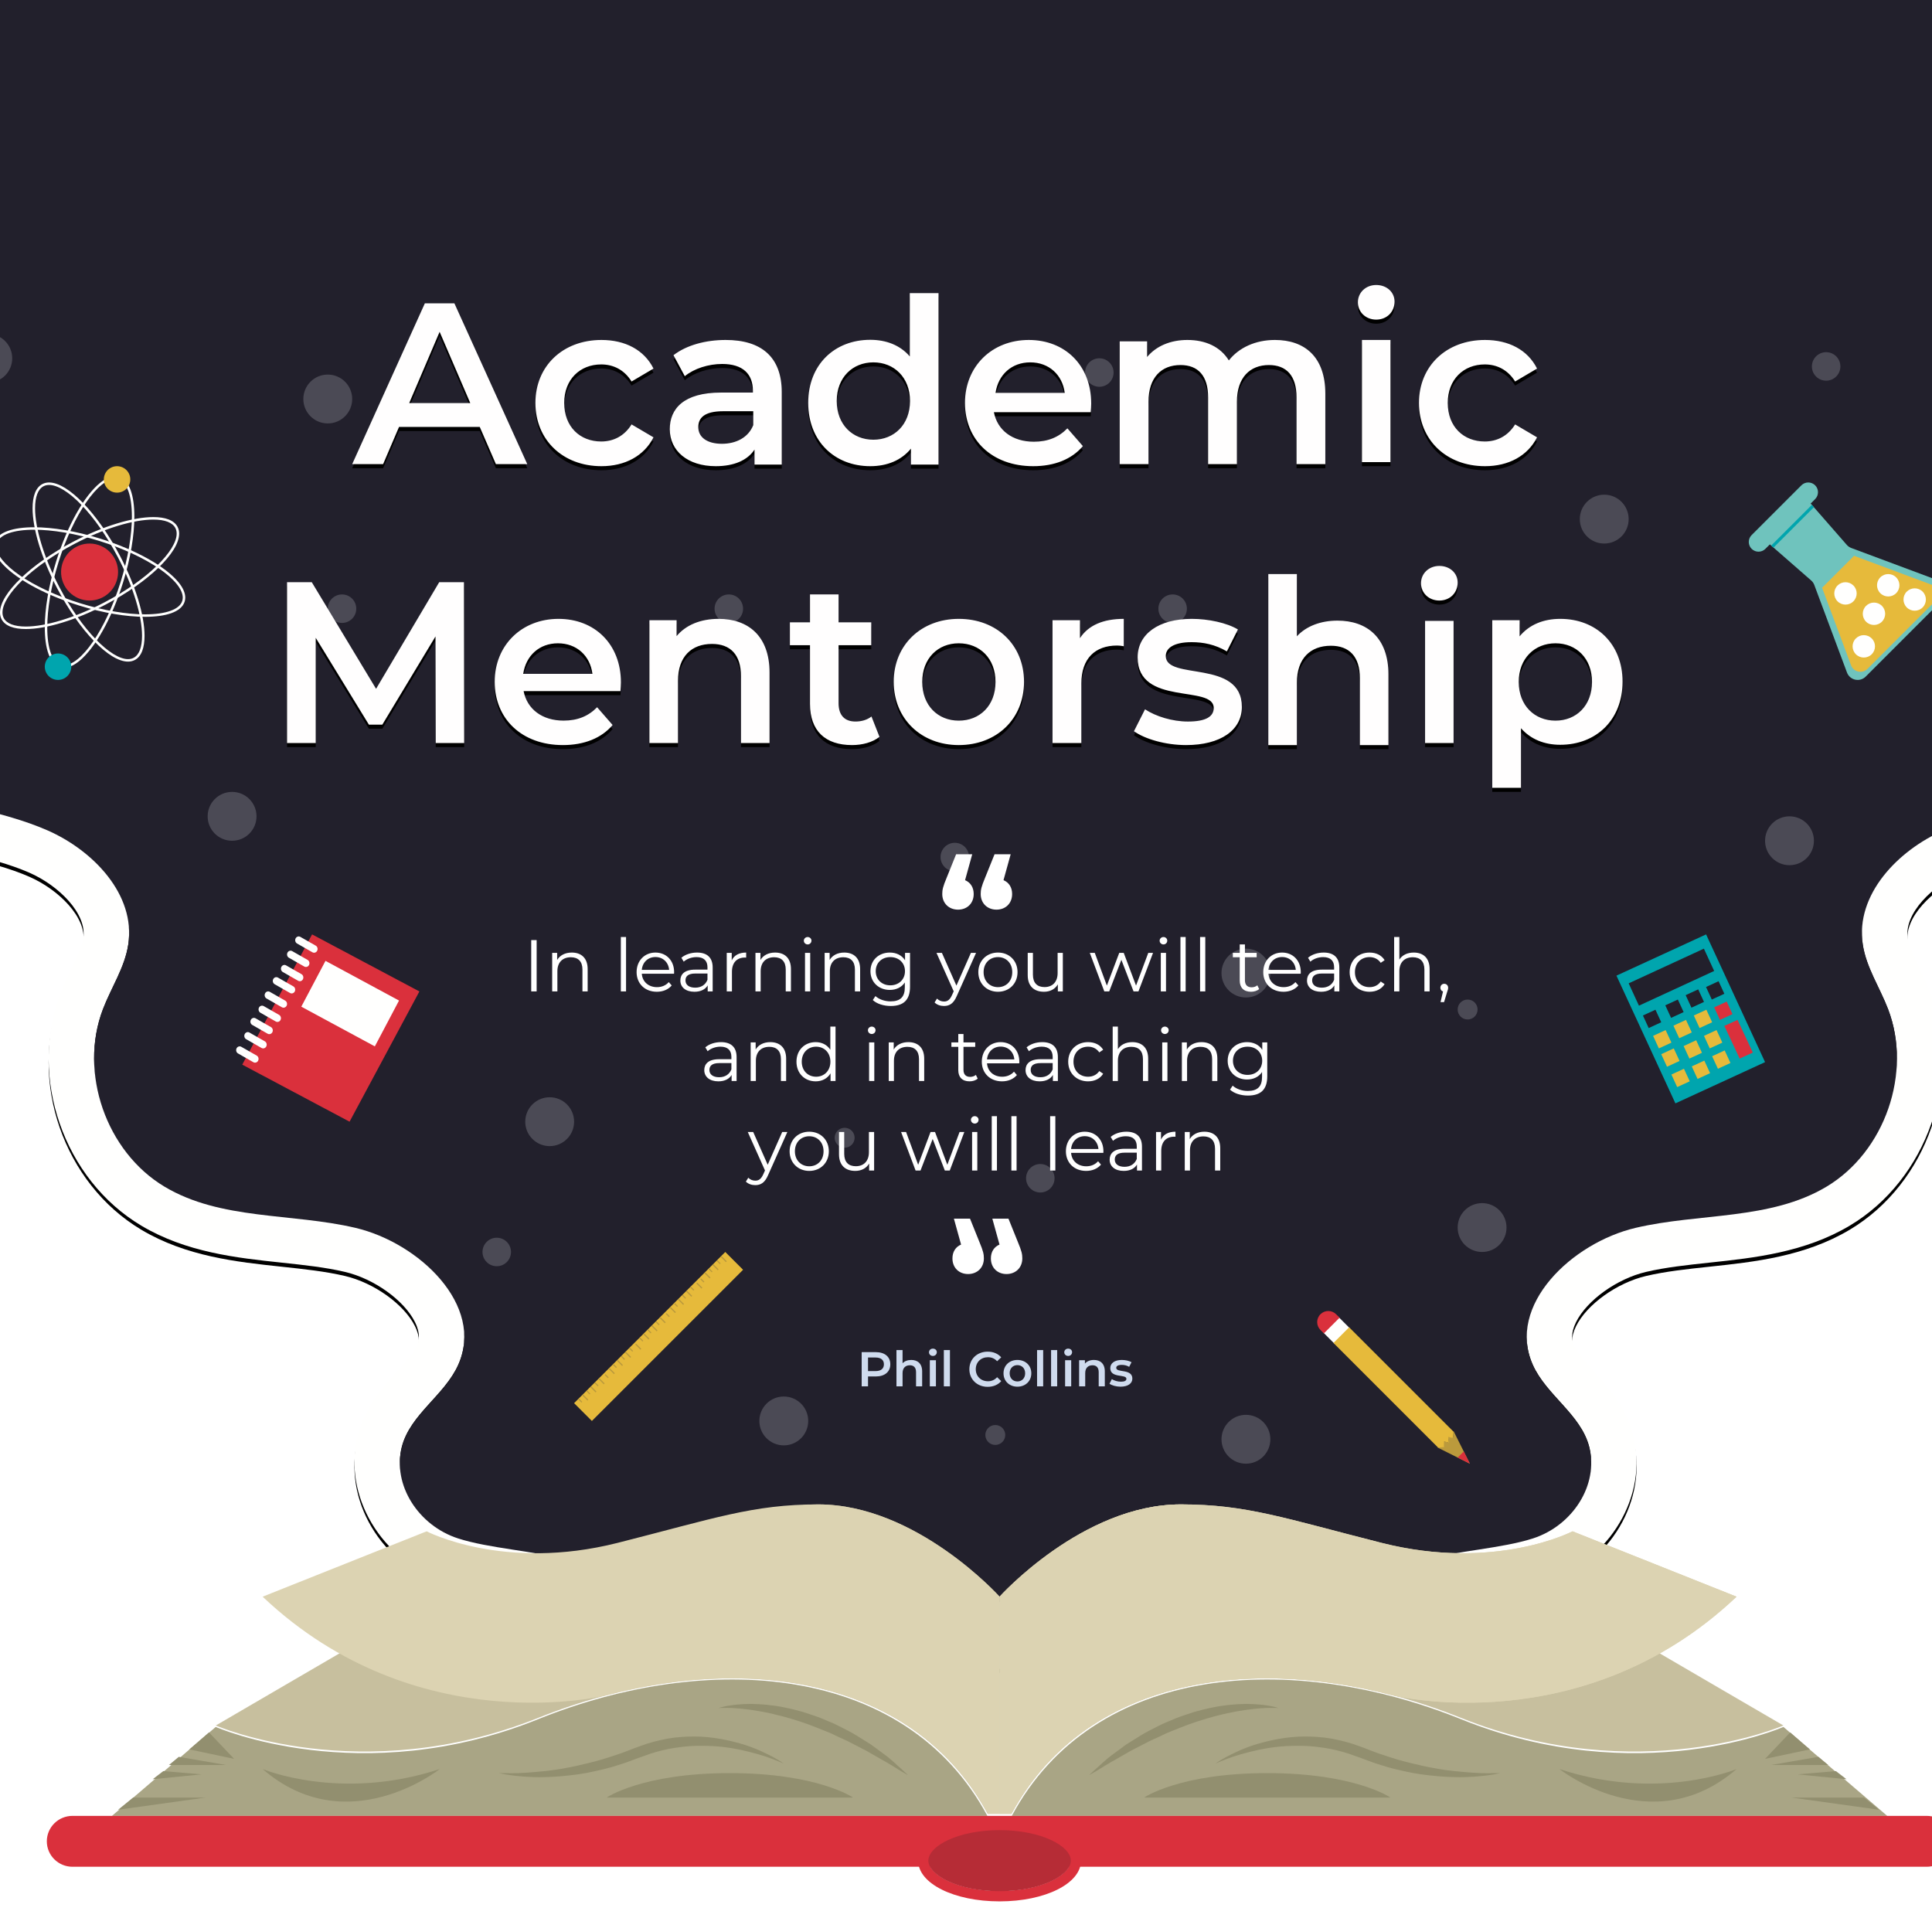 <?xml version="1.0" encoding="UTF-8"?>
<svg width="949px" height="942px" viewBox="0 0 949 942" version="1.1" xmlns="http://www.w3.org/2000/svg" xmlns:xlink="http://www.w3.org/1999/xlink">
    <!-- Generator: Sketch 64 (93537) - https://sketch.com -->
    <title>Group 15</title>
    <desc>Created with Sketch.</desc>
    <defs>
        <path d="M1343.841,140.048 C1309.447,156.167 1275.222,189.766 1284.793,226.421 C1287.639,237.325 1294.214,247.142 1295.891,258.285 C1299.55,282.569 1278.742,304.288 1256.176,314.152 C1233.607,324.014 1208.294,326.344 1185.725,336.203 C1163.156,346.065 1142.344,367.775 1145.992,392.062 C1147.684,403.327 1154.346,413.149 1158.425,423.79 C1170.376,454.978 1156.887,493.783 1128.136,510.921 C1100.526,527.378 1065.756,523.73 1034.438,531.071 C1003.12,538.412 970.835,569.055 983.904,598.349 C990.602,613.36 1007.556,622.747 1011.628,638.665 C1016.334,657.048 1003.528,677.039 983.984,683.325 C968.651,688.258 946.966,689.302 930.03,693.988 L927.159,692.841 C927.159,692.841 899.252,707.482 858.09,697.024 C823.158,688.148 809.202,683.061 785.532,683.079 C749.95,683.106 720,716.545 720,716.545 C720,716.545 690.05,683.106 654.468,683.079 C630.798,683.061 616.842,688.148 581.91,697.024 C540.748,707.482 512.841,692.841 512.841,692.841 L509.97,693.988 C493.034,689.302 471.349,688.258 456.013,683.325 C436.472,677.039 423.666,657.048 428.37,638.665 C432.444,622.747 449.398,613.36 456.096,598.349 C469.165,569.055 436.88,538.412 405.562,531.071 C374.241,523.73 339.474,527.378 311.864,510.921 C283.113,493.783 269.624,454.978 281.575,423.79 C285.654,413.149 292.316,403.327 294.008,392.062 C297.656,367.775 276.844,346.065 254.275,336.203 C231.704,326.344 206.393,324.014 183.824,314.152 C161.255,304.288 140.45,282.569 144.107,258.285 C145.786,247.142 152.361,237.325 155.207,226.421 C164.778,189.766 130.553,156.167 96.159,140.048 C62.583,124.314 23.603,114.637 0,86.417 L0,117.312 C18.604,132.038 40.516,140.968 61.884,149.669 C70.591,153.215 78.814,156.564 86.681,160.25 C114.457,173.267 139.492,198.241 133.607,220.787 C132.79,223.911 131.225,227.563 129.571,231.432 C126.682,238.182 123.407,245.832 122.032,254.963 C116.511,291.604 144.598,321.359 174.879,334.592 C187.834,340.255 200.903,343.584 213.544,346.802 C224.946,349.704 235.716,352.447 245.334,356.65 C259.825,362.98 273.736,376.718 271.928,388.748 C271.316,392.823 268.865,397.937 266.268,403.349 C264.395,407.256 262.457,411.297 260.725,415.811 C244.874,457.171 262.314,507.367 300.424,530.08 C322.509,543.247 347.346,545.893 369.256,548.229 C380.323,549.409 390.776,550.523 400.465,552.794 C414.745,556.143 429.52,566.737 434.831,577.436 C437.702,583.223 436.807,586.796 435.706,589.263 C434.145,592.76 430.381,596.914 426.396,601.314 C419.25,609.204 410.355,619.023 406.743,633.133 C399.204,662.57 418.241,694.615 449.173,704.564 C458.934,707.703 469.895,709.396 480.496,711.034 C488.736,712.306 497.253,713.62 504.011,715.492 L511.271,717.5 L512.865,716.862 C521.537,719.787 535.178,723.1 552.433,723.1 C564.011,723.1 575.779,721.603 587.411,718.647 C593.927,716.994 599.721,715.467 604.988,714.08 C626.972,708.294 638.005,705.389 654.452,705.389 C675.139,705.405 696.781,724.198 703.401,731.47 L720,750 L736.635,731.427 C742.681,724.678 764.642,705.407 785.653,705.389 C801.995,705.389 813.028,708.294 835.008,714.08 C840.275,715.465 846.07,716.991 852.589,718.647 C864.219,721.603 875.989,723.1 887.567,723.1 C904.822,723.1 918.461,719.787 927.135,716.862 L928.729,717.5 L935.989,715.492 C942.745,713.62 951.264,712.306 959.502,711.034 C970.102,709.396 981.064,707.703 990.825,704.564 C1021.757,694.615 1040.792,662.572 1033.257,633.133 C1029.645,619.023 1020.752,609.204 1013.606,601.314 C1009.619,596.914 1005.855,592.76 1004.294,589.263 C1003.193,586.796 1002.298,583.223 1005.169,577.436 C1010.48,566.737 1025.253,556.143 1039.537,552.794 C1049.224,550.523 1059.675,549.409 1070.742,548.229 C1092.656,545.893 1117.491,543.247 1139.574,530.083 C1177.686,507.367 1195.124,457.171 1179.273,415.809 C1177.543,411.297 1175.605,407.256 1173.732,403.349 C1171.135,397.937 1168.684,392.823 1168.07,388.746 C1166.264,376.718 1180.175,362.98 1194.669,356.648 C1204.284,352.447 1215.054,349.704 1226.456,346.802 C1239.097,343.584 1252.166,340.255 1265.121,334.592 C1295.402,321.359 1323.487,291.604 1317.968,254.963 C1316.591,245.832 1313.318,238.182 1310.429,231.432 C1308.775,227.563 1307.207,223.911 1306.393,220.787 C1300.505,198.241 1325.543,173.267 1353.321,160.25 C1361.186,156.564 1369.409,153.215 1378.116,149.669 C1399.484,140.968 1421.396,132.038 1440,117.312 L1440,36 L1440,86.417 C1416.397,114.637 1377.417,124.314 1343.841,140.048 Z" id="path-1"></path>
        <filter x="-3.1%" y="-3.1%" width="106.2%" height="110.3%" filterUnits="objectBoundingBox" id="filter-2">
            <feMorphology radius="5" operator="dilate" in="SourceAlpha" result="shadowSpreadOuter1"></feMorphology>
            <feOffset dx="0" dy="2" in="shadowSpreadOuter1" result="shadowOffsetOuter1"></feOffset>
            <feGaussianBlur stdDeviation="9.5" in="shadowOffsetOuter1" result="shadowBlurOuter1"></feGaussianBlur>
            <feColorMatrix values="0 0 0 0 0.322   0 0 0 0 0.302   0 0 0 0 0.302  0 0 0 0.5 0" type="matrix" in="shadowBlurOuter1"></feColorMatrix>
        </filter>
        <path d="M419.183,156 L427.001,137.717 L466.659,137.717 L474.59,156 L490,156 L454.195,77 L439.692,77 L404,156 L419.183,156 Z M462,126 L432,126 L446.943,91 L462,126 Z M526.422,157 C538.089,157 547.4,151.899 552,142.832 L541.23,136.484 C537.64,142.265 532.255,144.872 526.309,144.872 C515.988,144.872 508.135,137.731 508.135,125.943 C508.135,114.269 515.988,107.015 526.309,107.015 C532.255,107.015 537.64,109.622 541.23,115.402 L552,109.055 C547.4,99.874 538.089,95 526.422,95 C507.462,95 494,107.808 494,125.943 C494,144.079 507.462,157 526.422,157 Z M582.567,157 C591.639,157 598.216,154.053 601.619,148.839 L601.619,156.207 L615,156.207 L615,120.729 C615,103.274 604.907,95 587.443,95 C577.691,95 568.278,97.494 561.814,102.481 L567.371,112.795 C571.907,109.055 578.938,106.788 585.742,106.788 C595.835,106.788 600.825,111.662 600.825,119.936 L600.825,120.843 L585.175,120.843 C566.804,120.843 560,128.777 560,138.865 C560,149.406 568.732,157 582.567,157 Z M585.62,146 C578.329,146 574,142.8 574,137.834 C574,133.531 576.62,130 586.304,130 L601,130 L601,136.841 C598.608,142.91 592.57,146 585.62,146 Z M658.476,157 C666.716,157 673.714,154.163 678.455,148.375 L678.455,156.206 L692,156.206 L692,72 L677.891,72 L677.891,103.095 C673.15,97.534 666.265,94.924 658.476,94.924 C640.981,94.924 628,107.067 628,125.905 C628,144.744 640.981,157 658.476,157 Z M660,144 C649.811,144 642,136.605 642,125 C642,113.395 649.811,106 660,106 C670.189,106 678,113.395 678,125 C678,136.605 670.189,144 660,144 Z M738.498,157 C748.945,157 757.462,153.6 762.912,147.139 L755.304,138.411 C750.989,142.832 745.652,144.985 738.839,144.985 C728.278,144.985 720.897,139.318 719.194,130.477 L766.773,130.477 C766.886,129.117 767,127.417 767,126.283 C767,107.355 754.055,95 736.341,95 C718.286,95 705,107.921 705,125.943 C705,143.965 718.172,157 738.498,157 Z M754,121 L720,121 C721.347,112 727.967,106 737.056,106 C746.257,106 752.878,112.115 754,121 Z M795.138,156 L795.138,125.387 C795.138,113.413 801.471,107.313 810.859,107.313 C819.455,107.313 824.431,112.509 824.431,123.241 L824.431,156 L838.569,156 L838.569,125.387 C838.569,113.413 845.016,107.313 854.29,107.313 C862.886,107.313 867.862,112.509 867.862,123.241 L867.862,156 L882,156 L882,121.433 C882,103.246 871.821,95 857.231,95 C847.617,95 839.474,98.841 834.61,105.054 C830.426,98.276 823.074,95 814.252,95 C805.996,95 798.983,97.937 794.459,103.359 L794.459,95.678 L781,95.678 L781,156 L795.138,156 Z M907,85 C912.288,85 916,81.147 916,76.16 C916,71.513 912.175,68 907,68 C901.825,68 898,71.74 898,76.5 C898,81.26 901.825,85 907,85 Z M914,155 L914,95 L900,95 L900,155 L914,155 Z M960.422,157 C972.089,157 981.4,151.899 986,142.832 L975.23,136.484 C971.64,142.265 966.255,144.872 960.309,144.872 C949.988,144.872 942.135,137.731 942.135,125.943 C942.135,114.269 949.988,107.015 960.309,107.015 C966.255,107.015 971.64,109.622 975.23,115.402 L986,109.055 C981.4,99.874 972.089,95 960.422,95 C941.462,95 928,107.808 928,125.943 C928,144.079 941.462,157 960.422,157 Z M386.084,293 L386.084,241.311 L412.206,283.971 L418.794,283.971 L444.916,240.634 L445.03,293 L459,293 L458.886,214 L446.734,214 L415.727,266.366 L384.153,214 L372,214 L372,293 L386.084,293 Z M507.498,294 C517.945,294 526.462,290.6 531.912,284.139 L524.304,275.411 C519.989,279.832 514.652,281.985 507.839,281.985 C497.278,281.985 489.897,276.318 488.194,267.477 L535.773,267.477 C535.886,266.117 536,264.417 536,263.283 C536,244.355 523.055,232 505.341,232 C487.286,232 474,244.921 474,262.943 C474,280.965 487.172,294 507.498,294 Z M522,259 L488,259 C489.347,250 495.967,244 505.056,244 C514.257,244 520.878,250.115 522,259 Z M564.021,293 L564.021,262.5 C564.021,250.413 570.751,244.313 580.734,244.313 C589.707,244.313 594.979,249.509 594.979,260.241 L594.979,293 L609,293 L609,258.433 C609,240.246 598.344,232 583.987,232 C575.238,232 567.947,234.937 563.348,240.472 L563.348,232.678 L550,232.678 L550,293 L564.021,293 Z M649.531,294 C654.582,294 659.633,292.653 663,289.958 L659.071,279.964 C656.939,281.648 654.133,282.434 651.214,282.434 C645.827,282.434 642.908,279.29 642.908,273.451 L642.908,244.929 L658.959,244.929 L658.959,233.7 L642.908,233.7 L642.908,220 L628.878,220 L628.878,233.7 L619,233.7 L619,244.929 L628.878,244.929 L628.878,273.788 C628.878,287.038 636.398,294 649.531,294 Z M701.944,294 C720.615,294 734,281.079 734,262.943 C734,244.808 720.615,232 701.944,232 C683.497,232 670,244.808 670,262.943 C670,281.079 683.497,294 701.944,294 Z M701.943,282 C691.722,282 684,274.605 684,263 C684,251.395 691.722,244 701.943,244 C712.278,244 720,251.395 720,263 C720,274.605 712.278,282 701.943,282 Z M762.159,293 L762.159,263.743 C762.159,251.43 768.955,245.104 779.715,245.104 C780.735,245.104 781.754,245.217 783,245.443 L783,232 C772.919,232 765.557,235.163 761.479,241.489 L761.479,232.678 L748,232.678 L748,293 L762.159,293 Z M813.594,294 C830.581,294 841,286.633 841,275.298 C841,251.609 803.628,262.49 803.628,250.249 C803.628,246.282 807.705,243.448 816.312,243.448 C822.088,243.448 827.863,244.581 833.639,247.982 L839.075,237.214 C833.639,233.927 824.466,232 816.425,232 C800.118,232 789.812,239.481 789.812,250.929 C789.812,275.071 827.184,264.19 827.184,275.751 C827.184,279.945 823.447,282.439 814.5,282.439 C806.912,282.439 798.759,279.945 793.436,276.431 L788,287.199 C793.436,291.053 803.515,294 813.594,294 Z M868.021,294 L868.021,263.434 C868.021,251.321 874.751,245.208 884.734,245.208 C893.707,245.208 898.979,250.415 898.979,261.17 L898.979,294 L913,294 L913,259.358 C913,241.132 902.344,232.868 887.987,232.868 C879.686,232.868 872.62,235.585 868.021,240.566 L868.021,210 L854,210 L854,294 L868.021,294 Z M938,223 C943.288,223 947,219.147 947,214.16 C947,209.513 943.175,206 938,206 C932.825,206 929,209.74 929,214.5 C929,219.26 932.825,223 938,223 Z M945,293 L945,233 L931,233 L931,293 L945,293 Z M978.109,315 L978.109,285.713 C982.963,291.253 989.735,293.854 997.411,293.854 C1015.019,293.854 1028,281.642 1028,262.871 C1028,244.213 1015.019,232 997.411,232 C989.171,232 982.173,234.827 977.432,240.594 L977.432,232.678 L964,232.678 L964,315 L978.109,315 Z M995.057,282 C984.836,282 977,274.605 977,263 C977,251.395 984.836,244 995.057,244 C1005.278,244 1013,251.395 1013,263 C1013,274.605 1005.278,282 995.057,282 Z" id="path-3"></path>
        <filter x="-1.1%" y="-2.0%" width="102.1%" height="105.7%" filterUnits="objectBoundingBox" id="filter-4">
            <feOffset dx="0" dy="2" in="SourceAlpha" result="shadowOffsetOuter1"></feOffset>
            <feGaussianBlur stdDeviation="2" in="shadowOffsetOuter1" result="shadowBlurOuter1"></feGaussianBlur>
            <feColorMatrix values="0 0 0 0 0.565   0 0 0 0 0.539   0 0 0 0 0.539  0 0 0 1 0" type="matrix" in="shadowBlurOuter1"></feColorMatrix>
        </filter>
        <filter x="-2.3%" y="-11.0%" width="104.6%" height="122.1%" filterUnits="objectBoundingBox" id="filter-5">
            <feOffset dx="0" dy="3" in="SourceAlpha" result="shadowOffsetOuter1"></feOffset>
            <feGaussianBlur stdDeviation="4" in="shadowOffsetOuter1" result="shadowBlurOuter1"></feGaussianBlur>
            <feColorMatrix values="0 0 0 0 0   0 0 0 0 0   0 0 0 0 0  0 0 0 0.5 0" type="matrix" in="shadowBlurOuter1" result="shadowMatrixOuter1"></feColorMatrix>
            <feMerge>
                <feMergeNode in="shadowMatrixOuter1"></feMergeNode>
                <feMergeNode in="SourceGraphic"></feMergeNode>
            </feMerge>
        </filter>
    </defs>
    <g id="Page-1" stroke="none" stroke-width="1" fill="none" fill-rule="evenodd">
        <g id="Desktop-HD-Copy-11" transform="translate(0, -1110)">
            <g id="Group-15" transform="translate(-231, 1110)">
                <g id="Group-14-Copy" transform="translate(0, 72)">
                    <g id="Group-13">
                        <g id="Group-8">
                            <g id="Fill-373">
                                <use fill="black" fill-opacity="1" filter="url(#filter-2)" xlink:href="#path-1"></use>
                                <use fill="#FFFFFE" fill-rule="evenodd" xlink:href="#path-1"></use>
                            </g>
                            <path d="M720,0 L0,0 L0,85.577 C23.603,113.856 62.583,123.552 96.159,139.319 C130.553,155.471 164.778,189.139 155.207,225.869 C152.361,236.796 145.786,246.633 144.107,257.799 C140.45,282.133 161.255,303.896 183.824,313.781 C206.393,323.663 231.704,325.997 254.275,335.877 C276.844,345.759 297.656,367.514 294.008,391.85 C292.316,403.139 285.654,412.981 281.575,423.643 C269.624,454.895 283.113,493.78 311.864,510.953 C339.474,527.445 374.241,523.789 405.562,531.145 C436.88,538.501 469.165,569.207 456.096,598.561 C449.398,613.603 432.444,623.009 428.37,638.96 C423.666,657.38 436.472,677.413 456.013,683.711 C471.349,688.655 493.034,689.701 509.97,694.396 L512.841,693.247 C512.841,693.247 540.748,707.918 581.91,697.439 C616.842,688.545 630.798,683.447 654.468,683.465 C690.05,683.492 720,717 720,717 C720,717 749.95,683.492 785.532,683.465 C809.202,683.447 823.158,688.545 858.09,697.439 C899.252,707.918 927.159,693.247 927.159,693.247 L930.03,694.396 C946.966,689.701 968.651,688.655 983.984,683.711 C1003.528,677.413 1016.334,657.38 1011.628,638.96 C1007.556,623.009 990.602,613.603 983.904,598.561 C970.835,569.207 1003.12,538.501 1034.438,531.145 C1065.756,523.789 1100.526,527.445 1128.136,510.953 C1156.887,493.78 1170.376,454.895 1158.425,423.643 C1154.346,412.981 1147.684,403.139 1145.992,391.85 C1142.344,367.514 1163.156,345.759 1185.725,335.877 C1208.294,325.997 1233.607,323.663 1256.176,313.781 C1278.742,303.896 1299.55,282.133 1295.891,257.799 C1294.214,246.633 1287.639,236.796 1284.793,225.869 C1275.222,189.139 1309.447,155.471 1343.841,139.319 C1377.417,123.552 1416.397,113.856 1440,85.577 L1440,0 L720,0" id="Fill-375" fill="#22202C"></path>
                        </g>
                        <path d="M657.376,609 L657.376,604.152 L661.168,604.152 C665.584,604.152 668.32,601.872 668.32,598.176 C668.32,594.456 665.584,592.2 661.168,592.2 L654.256,592.2 L654.256,609 L657.376,609 Z M661.024,601.512 L657.376,601.512 L657.376,594.84 L661.024,594.84 C663.76,594.84 665.176,596.064 665.176,598.176 C665.176,600.288 663.76,601.512 661.024,601.512 Z M674.34,609 L674.34,602.52 C674.34,599.952 675.78,598.656 677.916,598.656 C679.836,598.656 680.964,599.76 680.964,602.04 L680.964,609 L683.964,609 L683.964,601.656 C683.964,597.792 681.684,596.04 678.612,596.04 C676.836,596.04 675.324,596.616 674.34,597.672 L674.34,591.192 L671.34,591.192 L671.34,609 L674.34,609 Z M689.239,594.072 C690.367,594.072 691.159,593.256 691.159,592.2 C691.159,591.216 690.343,590.472 689.239,590.472 C688.135,590.472 687.319,591.264 687.319,592.272 C687.319,593.28 688.135,594.072 689.239,594.072 Z M690.727,609 L690.727,596.184 L687.727,596.184 L687.727,609 L690.727,609 Z M697.611,609 L697.611,591.192 L694.611,591.192 L694.611,609 L697.611,609 Z M716.13,609.24 C718.89,609.24 721.242,608.256 722.802,606.432 L720.786,604.512 C719.562,605.856 718.05,606.504 716.298,606.504 C712.818,606.504 710.298,604.056 710.298,600.6 C710.298,597.144 712.818,594.696 716.298,594.696 C718.05,594.696 719.562,595.344 720.786,596.664 L722.802,594.768 C721.242,592.944 718.89,591.96 716.154,591.96 C710.994,591.96 707.154,595.584 707.154,600.6 C707.154,605.616 710.994,609.24 716.13,609.24 Z M730.741,609.168 C734.725,609.168 737.581,606.432 737.581,602.592 C737.581,598.752 734.725,596.04 730.741,596.04 C726.805,596.04 723.925,598.752 723.925,602.592 C723.925,606.432 726.805,609.168 730.741,609.168 Z M730.741,606.6 C728.581,606.6 726.949,605.04 726.949,602.592 C726.949,600.144 728.581,598.584 730.741,598.584 C732.925,598.584 734.557,600.144 734.557,602.592 C734.557,605.04 732.925,606.6 730.741,606.6 Z M743.409,609 L743.409,591.192 L740.409,591.192 L740.409,609 L743.409,609 Z M750.292,609 L750.292,591.192 L747.292,591.192 L747.292,609 L750.292,609 Z M755.688,594.072 C756.816,594.072 757.608,593.256 757.608,592.2 C757.608,591.216 756.792,590.472 755.688,590.472 C754.584,590.472 753.768,591.264 753.768,592.272 C753.768,593.28 754.584,594.072 755.688,594.072 Z M757.176,609 L757.176,596.184 L754.176,596.184 L754.176,609 L757.176,609 Z M764.059,609 L764.059,602.52 C764.059,599.952 765.499,598.656 767.635,598.656 C769.555,598.656 770.683,599.76 770.683,602.04 L770.683,609 L773.683,609 L773.683,601.656 C773.683,597.792 771.403,596.04 768.331,596.04 C766.459,596.04 764.899,596.664 763.915,597.84 L763.915,596.184 L761.059,596.184 L761.059,609 L764.059,609 Z M781.407,609.168 C785.007,609.168 787.215,607.608 787.215,605.208 C787.215,600.192 779.295,602.496 779.295,599.904 C779.295,599.064 780.159,598.464 781.983,598.464 C783.207,598.464 784.431,598.704 785.655,599.424 L786.807,597.144 C785.655,596.448 783.711,596.04 782.007,596.04 C778.551,596.04 776.367,597.624 776.367,600.048 C776.367,605.16 784.287,602.856 784.287,605.304 C784.287,606.192 783.495,606.72 781.599,606.72 C779.991,606.72 778.263,606.192 777.135,605.448 L775.983,607.728 C777.135,608.544 779.271,609.168 781.407,609.168 Z" id="PhilCollins" fill="#CFDBEE" fill-rule="nonzero"></path>
                        <path d="M645.893,491.786 C643.191,491.786 641,489.595 641,486.893 C641,484.191 643.191,482 645.893,482 C648.595,482 650.786,484.191 650.786,486.893 C650.786,489.595 648.595,491.786 645.893,491.786" id="Fill-590" fill="#4B4A55"></path>
                        <path d="M719.893,637.786 C717.191,637.786 715,635.595 715,632.893 C715,630.191 717.191,628 719.893,628 C722.595,628 724.786,630.191 724.786,632.893 C724.786,635.595 722.595,637.786 719.893,637.786" id="Fill-590-Copy" fill="#4B4A55"></path>
                        <path d="M951.893,428.786 C949.191,428.786 947,426.595 947,423.893 C947,421.191 949.191,419 951.893,419 C954.595,419 956.786,421.191 956.786,423.893 C956.786,426.595 954.595,428.786 951.893,428.786" id="Fill-590-Copy-2" fill="#4B4A55"></path>
                        <path d="M742,513.786 C738.134,513.786 735,510.653 735,506.786 C735,502.92 738.134,499.786 742,499.786 C745.866,499.786 749,502.92 749,506.786 C749,510.653 745.866,513.786 742,513.786" id="Fill-575" fill="#4B4A55"></path>
                        <path d="M1128,115 C1124.134,115 1121,111.867 1121,108 C1121,104.134 1124.134,101 1128,101 C1131.866,101 1135,104.134 1135,108 C1135,111.867 1131.866,115 1128,115" id="Fill-575-Copy-8" fill="#4B4A55"></path>
                        <path d="M771,118 C767.134,118 764,114.867 764,111 C764,107.134 767.134,104 771,104 C774.866,104 778,107.134 778,111 C778,114.867 774.866,118 771,118" id="Fill-575-Copy-7" fill="#4B4A55"></path>
                        <path d="M475,550 C471.134,550 468,546.867 468,543 C468,539.134 471.134,536 475,536 C478.866,536 482,539.134 482,543 C482,546.867 478.866,550 475,550" id="Fill-575-Copy-3" fill="#4B4A55"></path>
                        <path d="M700,356 C696.134,356 693,352.867 693,349 C693,345.134 696.134,342 700,342 C703.866,342 707,345.134 707,349 C707,352.867 703.866,356 700,356" id="Fill-575-Copy-4" fill="#4B4A55"></path>
                        <path d="M807,234 C803.134,234 800,230.867 800,227 C800,223.134 803.134,220 807,220 C810.866,220 814,223.134 814,227 C814,230.867 810.866,234 807,234" id="Fill-575-Copy-6" fill="#4B4A55"></path>
                        <path d="M589,234 C585.134,234 582,230.867 582,227 C582,223.134 585.134,220 589,220 C592.866,220 596,223.134 596,227 C596,230.867 592.866,234 589,234" id="Fill-575-Copy-5" fill="#4B4A55"></path>
                        <path d="M399,234 C395.134,234 392,230.867 392,227 C392,223.134 395.134,220 399,220 C402.866,220 406,223.134 406,227 C406,230.867 402.866,234 399,234" id="Fill-575-Copy-2" fill="#4B4A55"></path>
                        <path d="M345.001,341 C338.371,341 333,335.629 333,329 C333,322.373 338.371,317 345.001,317 C351.629,317 357,322.373 357,329 C357,335.629 351.629,341 345.001,341" id="Fill-580" fill="#4B4A55"></path>
                        <path d="M225.001,116 C218.371,116 213,110.629 213,104 C213,97.373 218.371,92 225.001,92 C231.629,92 237,97.373 237,104 C237,110.629 231.629,116 225.001,116" id="Fill-580-Copy-11" fill="#4B4A55"></path>
                        <path d="M501.001,491 C494.371,491 489,485.629 489,479 C489,472.373 494.371,467 501.001,467 C507.629,467 513,472.373 513,479 C513,485.629 507.629,491 501.001,491" id="Fill-580-Copy-2" fill="#4B4A55"></path>
                        <path d="M616.001,638 C609.371,638 604,632.629 604,626 C604,619.373 609.371,614 616.001,614 C622.629,614 628,619.373 628,626 C628,632.629 622.629,638 616.001,638" id="Fill-580-Copy-3" fill="#4B4A55"></path>
                        <path d="M843.001,647 C836.371,647 831,641.629 831,635 C831,628.373 836.371,623 843.001,623 C849.629,623 855,628.373 855,635 C855,641.629 849.629,647 843.001,647" id="Fill-580-Copy-4" fill="#4B4A55"></path>
                        <path d="M959.001,543 C952.371,543 947,537.629 947,531 C947,524.373 952.371,519 959.001,519 C965.629,519 971,524.373 971,531 C971,537.629 965.629,543 959.001,543" id="Fill-580-Copy-5" fill="#4B4A55"></path>
                        <path d="M1110.001,353 C1103.371,353 1098,347.629 1098,341 C1098,334.373 1103.371,329 1110.001,329 C1116.629,329 1122,334.373 1122,341 C1122,347.629 1116.629,353 1110.001,353" id="Fill-580-Copy-8" fill="#4B4A55"></path>
                        <path d="M843.001,418 C836.371,418 831,412.629 831,406 C831,399.373 836.371,394 843.001,394 C849.629,394 855,399.373 855,406 C855,412.629 849.629,418 843.001,418" id="Fill-580-Copy-6" fill="#4B4A55"></path>
                        <path d="M1019.001,195 C1012.371,195 1007,189.629 1007,183 C1007,176.373 1012.371,171 1019.001,171 C1025.629,171 1031,176.373 1031,183 C1031,189.629 1025.629,195 1019.001,195" id="Fill-580-Copy-7" fill="#4B4A55"></path>
                        <path d="M392.001,136 C385.371,136 380,130.629 380,124 C380,117.373 385.371,112 392.001,112 C398.629,112 404,117.373 404,124 C404,130.629 398.629,136 392.001,136" id="Fill-580-Copy" fill="#4B4A55"></path>
                        <g id="Group-11" transform="translate(878, 572)">
                            <polyline id="Fill-430" fill="#FFFFFE" points="10.559 3 3 10.557 8.441 16 16 8.443 10.559 3"></polyline>
                            <path d="M1.597,1.596 L1.597,1.596 C-0.532,3.726 -0.532,7.176 1.597,9.304 L3.293,11 L11,3.292 L9.304,1.596 C7.175,-0.532 3.725,-0.532 1.597,1.596" id="Fill-431" fill="#DA303C"></path>
                            <polyline id="Fill-432" fill="#BB9A3C" points="59 66.997 75 75 66.997 59 66.775 62.203 64.289 61.709 64.643 64.643 62.063 63.934 62.172 66.959 59 66.997"></polyline>
                            <polyline id="Fill-433" fill="#DA303C" points="69 72 75 75 71.999 69 69 72"></polyline>
                            <polyline id="Fill-434" fill="#E6BA3B" points="8 15.702 59.298 67 62.353 66.963 62.248 64.05 64.732 64.732 64.391 61.907 66.785 62.382 67 59.298 15.702 8 8 15.702"></polyline>
                        </g>
                        <g id="Group-7" transform="translate(513, 543)">
                            <polyline id="Fill-435" fill="#E6BA3B" points="83 8.737 8.737 83 0 74.263 74.262 0 83 8.737"></polyline>
                            <polyline id="Fill-436" fill="#BB9A3C" points="2 72.413 3.586 74 4 73.587 2.414 72"></polyline>
                            <polyline id="Fill-437" fill="#BB9A3C" points="4 70.44 6.559 73 7 72.559 4.44 70"></polyline>
                            <polyline id="Fill-438" fill="#BB9A3C" points="6 68.414 7.587 70 8 69.586 6.413 68"></polyline>
                            <polyline id="Fill-439" fill="#BB9A3C" points="8 66.441 10.56 69 11 68.56 8.44 66"></polyline>
                            <polyline id="Fill-440" fill="#BB9A3C" points="10 64.413 11.586 66 12 65.587 10.413 64"></polyline>
                            <polyline id="Fill-441" fill="#BB9A3C" points="12 62.44 14.56 65 15 64.56 12.441 62"></polyline>
                            <polyline id="Fill-442" fill="#BB9A3C" points="15 60.413 16.587 62 17 61.587 15.413 60"></polyline>
                            <polyline id="Fill-443" fill="#BB9A3C" points="17 57.441 19.56 60 20 59.559 17.44 57"></polyline>
                            <polyline id="Fill-444" fill="#BB9A3C" points="19 55.414 20.587 57 21 56.586 19.413 55"></polyline>
                            <polyline id="Fill-445" fill="#BB9A3C" points="21 53.44 23.56 56 24 55.56 21.44 53"></polyline>
                            <polyline id="Fill-446" fill="#BB9A3C" points="23 51.413 24.586 53 25 52.587 23.414 51"></polyline>
                            <polyline id="Fill-447" fill="#BB9A3C" points="25 49.44 27.559 52 28 51.559 25.44 49"></polyline>
                            <polyline id="Fill-448" fill="#BB9A3C" points="27 47.413 28.587 49 29 48.587 27.413 47"></polyline>
                            <polyline id="Fill-449" fill="#BB9A3C" points="30 45.441 32.56 48 33 47.56 30.44 45"></polyline>
                            <polyline id="Fill-450" fill="#BB9A3C" points="32 42.413 33.587 44 34 43.586 32.413 42"></polyline>
                            <polyline id="Fill-451" fill="#BB9A3C" points="34 40.44 36.56 43 37 42.56 34.441 40"></polyline>
                            <polyline id="Fill-452" fill="#BB9A3C" points="36 38.413 37.587 40 38 39.587 36.414 38"></polyline>
                            <polyline id="Fill-453" fill="#BB9A3C" points="38 36.44 40.559 39 41 38.559 38.44 36"></polyline>
                            <polyline id="Fill-454" fill="#BB9A3C" points="40 34.414 41.587 36 42 35.586 40.413 34"></polyline>
                            <polyline id="Fill-455" fill="#BB9A3C" points="42 32.44 44.56 35 45 34.56 42.44 32"></polyline>
                            <polyline id="Fill-456" fill="#BB9A3C" points="45 30.413 46.586 32 47 31.587 45.414 30"></polyline>
                            <polyline id="Fill-457" fill="#BB9A3C" points="47 27.44 49.559 30 50 29.56 47.441 27"></polyline>
                            <polyline id="Fill-458" fill="#BB9A3C" points="49 25.413 50.587 27 51 26.587 49.413 25"></polyline>
                            <polyline id="Fill-459" fill="#BB9A3C" points="51 23.441 53.559 26 54 25.56 51.44 23"></polyline>
                            <polyline id="Fill-460" fill="#BB9A3C" points="53 21.414 54.587 23 55 22.586 53.413 21"></polyline>
                            <polyline id="Fill-461" fill="#BB9A3C" points="55 19.44 57.56 22 58 21.56 55.441 19"></polyline>
                            <polyline id="Fill-462" fill="#BB9A3C" points="57 17.413 58.586 19 59 18.587 57.414 17"></polyline>
                            <polyline id="Fill-463" fill="#BB9A3C" points="60 15.44 62.559 18 63 17.559 60.44 15"></polyline>
                            <polyline id="Fill-464" fill="#BB9A3C" points="62 13.414 63.587 15 64 14.586 62.413 13"></polyline>
                            <polyline id="Fill-465" fill="#BB9A3C" points="64 10.441 66.56 13 67 12.56 64.44 10"></polyline>
                            <polyline id="Fill-466" fill="#BB9A3C" points="66 8.413 67.586 10 68 9.587 66.413 8"></polyline>
                            <polyline id="Fill-467" fill="#BB9A3C" points="68 6.44 70.559 9 71 8.56 68.441 6"></polyline>
                            <polyline id="Fill-468" fill="#BB9A3C" points="70 4.413 71.587 6 72 5.587 70.413 4"></polyline>
                            <polyline id="Fill-469" fill="#BB9A3C" points="72 2.44 74.56 5 75 4.559 72.44 2"></polyline>
                        </g>
                        <g id="Group-6" transform="translate(228, 157)">
                            <path d="M61.373,44.282 L60.827,44.566 C68.591,59.354 72.777,73.761 72.772,83.324 C72.772,86.128 72.411,88.506 71.705,90.338 C70.997,92.172 69.967,93.443 68.61,94.147 C67.795,94.57 66.888,94.777 65.873,94.777 C61.798,94.807 56.027,91.247 50.006,84.993 C43.976,78.749 37.648,69.872 32.175,59.434 C24.412,44.648 20.223,30.239 20.23,20.676 C20.23,17.875 20.589,15.494 21.295,13.662 C22.006,11.828 23.035,10.557 24.39,9.853 C25.205,9.432 26.114,9.223 27.127,9.223 C31.205,9.193 36.975,12.753 42.994,19.009 C49.024,25.251 55.352,34.128 60.827,44.566 L61.373,44.282 L61.918,44 C56.393,33.47 50.016,24.511 43.882,18.161 C37.736,11.823 31.885,8.031 27.127,8 C25.944,8 24.825,8.249 23.821,8.768 C22.14,9.642 20.924,11.198 20.148,13.225 C19.368,15.256 19.002,17.772 19,20.676 C19.007,30.57 23.259,45.074 31.084,60 C36.607,70.53 42.987,79.489 49.121,85.839 C55.267,92.177 61.118,95.972 65.873,96 C67.058,96 68.175,95.753 69.179,95.232 C70.862,94.358 72.076,92.802 72.855,90.775 C73.634,88.744 74,86.228 74,83.324 C73.995,73.43 69.743,58.926 61.918,44 L61.373,44.282" id="Fill-494" fill="#FFFFFE"></path>
                            <path d="M39.282,37.629 L39.564,38.175 C54.352,30.411 68.761,26.225 78.324,26.23 C81.125,26.23 83.506,26.591 85.336,27.297 C87.172,28.006 88.443,29.035 89.147,30.39 C89.568,31.205 89.777,32.114 89.777,33.127 C89.805,37.204 86.247,42.974 79.991,48.993 C73.749,55.025 64.872,61.35 54.434,66.825 C39.646,74.589 25.237,78.777 15.676,78.77 C12.872,78.77 10.494,78.411 8.662,77.703 C6.828,76.994 5.557,75.965 4.853,74.61 C4.43,73.795 4.223,72.886 4.223,71.873 C4.193,67.796 7.753,62.026 14.007,56.007 C20.251,49.977 29.128,43.65 39.564,38.175 L39,37.084 C28.47,42.608 19.511,48.986 13.161,55.12 C6.823,61.265 3.028,67.116 3,71.873 C3,73.056 3.247,74.175 3.768,75.179 C4.639,76.86 6.198,78.076 8.225,78.853 C10.254,79.632 12.769,79.998 15.676,80 C25.57,79.993 40.074,75.741 55,67.916 C65.53,62.392 74.489,56.014 80.839,49.88 C87.177,43.735 90.969,37.884 91,33.127 C91,31.944 90.751,30.827 90.23,29.824 C89.358,28.14 87.799,26.927 85.775,26.147 C83.744,25.368 81.228,25.002 78.324,25 C68.43,25.007 53.926,29.259 39,37.084 L39.282,37.629" id="Fill-495" fill="#FFFFFE"></path>
                            <path d="M62.845,57.022 L62.262,56.838 C58.578,68.665 53.676,78.959 48.638,86.264 C46.122,89.915 43.569,92.817 41.14,94.785 C38.711,96.758 36.418,97.777 34.447,97.772 C33.881,97.772 33.337,97.689 32.811,97.524 C30.742,96.871 29.086,94.91 27.946,91.747 C26.807,88.597 26.216,84.31 26.218,79.249 C26.216,70.338 28.037,59.03 31.735,47.164 C35.422,35.335 40.322,25.041 45.36,17.739 C47.878,14.087 50.431,11.183 52.86,9.215 C55.289,7.242 57.58,6.223 59.551,6.228 C60.119,6.228 60.663,6.311 61.189,6.476 C63.258,7.129 64.911,9.09 66.054,12.253 C67.193,15.405 67.784,19.69 67.782,24.754 C67.782,33.664 65.963,44.97 62.262,56.838 L62.845,57.022 L63.424,57.206 C67.155,45.234 68.998,33.829 69,24.754 C68.998,19.596 68.406,15.188 67.198,11.834 C65.994,8.489 64.137,6.129 61.554,5.306 C60.906,5.101 60.236,5 59.551,5 C57.161,5.007 54.65,6.188 52.095,8.258 C44.451,14.481 36.163,28.895 30.573,46.796 C26.845,58.766 25,70.173 25,79.249 C25,84.406 25.591,88.812 26.8,92.166 C28.004,95.511 29.86,97.871 32.446,98.696 C33.094,98.901 33.764,99 34.447,99 C36.836,98.995 39.347,97.812 41.902,95.742 C49.549,89.522 57.835,75.105 63.424,57.206 L62.845,57.022" id="Fill-496" fill="#FFFFFE"></path>
                            <path d="M52.02,36.155 L51.836,36.738 C63.665,40.422 73.959,45.322 81.261,50.36 C84.913,52.878 87.817,55.431 89.785,57.86 C91.758,60.289 92.777,62.582 92.772,64.551 C92.772,65.119 92.689,65.663 92.522,66.189 C91.871,68.258 89.91,69.914 86.747,71.054 C83.595,72.193 79.307,72.784 74.246,72.782 C65.336,72.784 54.03,70.963 42.162,67.265 C30.335,63.578 20.041,58.678 12.736,53.64 C9.085,51.122 6.183,48.569 4.215,46.14 C2.239,43.711 1.223,41.42 1.228,39.449 C1.228,38.881 1.311,38.337 1.476,37.811 C2.126,35.742 4.09,34.089 7.251,32.946 C10.403,31.807 14.69,31.216 19.751,31.218 C28.662,31.216 39.97,33.037 51.836,36.738 L52.02,36.155 L52.204,35.576 C40.231,31.845 28.827,30 19.751,30 C14.594,30.002 10.188,30.594 6.831,31.8 C3.489,33.004 1.129,34.86 0.304,37.446 C0.099,38.094 0,38.764 0,39.449 C0.005,41.836 1.188,44.35 3.258,46.905 C9.478,54.549 23.895,62.835 41.794,68.427 C53.766,72.155 65.171,74 74.246,74 C79.404,74 83.81,73.409 87.166,72.2 C90.511,70.996 92.871,69.14 93.694,66.554 C93.899,65.906 94,65.236 94,64.551 C93.993,62.164 92.81,59.65 90.742,57.098 C84.519,49.451 70.105,41.165 52.204,35.576 L52.02,36.155" id="Fill-497" fill="#FFFFFE"></path>
                            <path d="M59.409,45.525 C62.986,52.378 60.329,60.835 53.475,64.409 C46.622,67.986 38.165,65.329 34.591,58.475 C31.014,51.622 33.671,43.167 40.525,39.591 C47.378,36.014 55.833,38.671 59.409,45.525" id="Fill-498" fill="#DA303C"></path>
                            <path d="M54.738,9.505 C53.079,6.324 54.311,2.399 57.494,0.739 C60.677,-0.922 64.602,0.311 66.262,3.494 C67.922,6.675 66.687,10.6 63.507,12.26 C60.324,13.923 56.398,12.688 54.738,9.505" id="Fill-499" fill="#E6BA3B"></path>
                            <path d="M25.739,101.506 C24.078,98.323 25.311,94.398 28.494,92.738 C31.675,91.078 35.601,92.313 37.261,95.494 C38.922,98.677 37.689,102.602 34.506,104.262 C31.325,105.922 27.399,104.687 25.739,101.506" id="Fill-500" fill="#00A5AE"></path>
                        </g>
                        <g id="Group-5" transform="translate(1025, 387)">
                            <polyline id="Fill-470" fill="#00A5AE" points="73 62.739 28.962 83 0 20.259 44.038 0 73 62.739"></polyline>
                            <polyline id="Fill-471" fill="#22202C" points="48 17.96 11.047 35 6 24.04 42.953 7 48 17.96"></polyline>
                            <polyline id="Fill-472" fill="#22202C" points="22 43.162 15.838 46 13 39.838 19.162 37 22 43.162"></polyline>
                            <polyline id="Fill-473" fill="#22202C" points="33 38.16 26.838 41 24 34.838 30.16 32 33 38.16"></polyline>
                            <polyline id="Fill-474" fill="#22202C" points="43 33.162 36.84 36 34 29.84 40.16 27 43 33.162"></polyline>
                            <polyline id="Fill-475" fill="#22202C" points="53 29.16 46.84 32 44 25.838 50.162 23 53 29.16"></polyline>
                            <polyline id="Fill-476" fill="#E6BA3B" points="27 53.16 20.838 56 18 49.84 24.162 47 27 53.16"></polyline>
                            <polyline id="Fill-477" fill="#E6BA3B" points="37 48.162 30.84 51 28 44.838 34.16 42 37 48.162"></polyline>
                            <polyline id="Fill-478" fill="#E6BA3B" points="47 43.16 40.84 46 38 39.838 44.162 37 47 43.16"></polyline>
                            <polyline id="Fill-479" fill="#DA303C" points="57 39.162 50.838 42 48 35.838 54.162 33 57 39.162"></polyline>
                            <polyline id="Fill-480" fill="#E6BA3B" points="31 62.162 24.84 65 22 58.838 28.16 56 31 62.162"></polyline>
                            <polyline id="Fill-481" fill="#E6BA3B" points="42 58.162 35.84 61 33 54.84 39.162 52 42 58.162"></polyline>
                            <polyline id="Fill-482" fill="#E6BA3B" points="52 53.162 45.838 56 43 49.838 49.162 47 52 53.162"></polyline>
                            <polyline id="Fill-483" fill="#E6BA3B" points="36 72.162 29.84 75 27 68.84 33.16 66 36 72.162"></polyline>
                            <polyline id="Fill-484" fill="#E6BA3B" points="46 68.16 39.838 71 37 64.838 43.162 62 46 68.16"></polyline>
                            <polyline id="Fill-485" fill="#E6BA3B" points="56 63.162 49.838 66 47 59.84 53.162 57 56 63.162"></polyline>
                            <polyline id="Fill-486" fill="#DA303C" points="67 58.059 60.516 61 53 44.943 59.482 42 67 58.059"></polyline>
                        </g>
                        <g id="Group-4" transform="translate(347, 387)">
                            <polyline id="Fill-419" fill="#DA303C" points="55.706 92 3 63.978 37.294 0 90 28.022 55.706 92"></polyline>
                            <polyline id="Fill-420" fill="#FFFFFE" points="68.12 55 32 35.502 43.88 13 80 32.496 68.12 55"></polyline>
                            <path d="M37.46,8.783 L29.914,4.476 C29.073,3.995 28.754,2.877 29.204,1.978 C29.654,1.077 30.7,0.738 31.541,1.219 L39.087,5.525 C39.928,6.004 40.245,7.123 39.797,8.022 C39.347,8.923 38.301,9.262 37.46,8.783" id="Fill-421" fill="#FFFFFE"></path>
                            <path d="M33.459,15.783 L25.914,11.476 C25.073,10.995 24.754,9.876 25.204,8.977 C25.652,8.078 26.7,7.737 27.541,8.218 L35.085,12.523 C35.928,13.004 36.245,14.122 35.795,15.024 C35.347,15.923 34.301,16.262 33.459,15.783" id="Fill-422" fill="#FFFFFE"></path>
                            <path d="M30.459,22.783 L22.915,18.476 C22.072,17.995 21.755,16.876 22.203,15.977 C22.653,15.078 23.699,14.737 24.54,15.218 L32.086,19.525 C32.927,20.004 33.246,21.122 32.796,22.024 C32.346,22.923 31.3,23.262 30.459,22.783" id="Fill-423" fill="#FFFFFE"></path>
                            <path d="M26.46,28.783 L18.914,24.476 C18.073,23.995 17.754,22.876 18.204,21.977 C18.654,21.078 19.7,20.737 20.541,21.218 L28.087,25.525 C28.928,26.004 29.245,27.122 28.797,28.022 C28.347,28.923 27.301,29.262 26.46,28.783" id="Fill-424" fill="#FFFFFE"></path>
                            <path d="M22.459,35.783 L14.914,31.476 C14.073,30.995 13.754,29.876 14.204,28.977 C14.652,28.078 15.698,27.737 16.541,28.218 L24.086,32.525 C24.927,33.004 25.246,34.122 24.796,35.024 C24.348,35.923 23.302,36.262 22.459,35.783" id="Fill-425" fill="#FFFFFE"></path>
                            <path d="M19.459,42.783 L11.913,38.476 C11.072,37.995 10.755,36.876 11.203,35.977 C11.653,35.078 12.699,34.737 13.54,35.218 L21.086,39.525 C21.927,40.004 22.246,41.122 21.796,42.024 C21.346,42.923 20.3,43.262 19.459,42.783" id="Fill-426" fill="#FFFFFE"></path>
                            <path d="M15.46,48.783 L7.914,44.476 C7.073,43.995 6.754,42.876 7.204,41.977 C7.654,41.078 8.7,40.737 9.541,41.218 L17.085,45.525 C17.928,46.004 18.245,47.122 17.797,48.024 C17.347,48.923 16.301,49.262 15.46,48.783" id="Fill-427" fill="#FFFFFE"></path>
                            <path d="M12.459,55.783 L4.915,51.476 C4.072,50.995 3.755,49.876 4.205,48.977 C4.653,48.078 5.699,47.737 6.541,48.218 L14.086,52.525 C14.927,53.004 15.246,54.122 14.796,55.024 C14.348,55.923 13.3,56.262 12.459,55.783" id="Fill-428" fill="#FFFFFE"></path>
                            <path d="M8.46,62.783 L0.913,58.476 C0.072,57.995 -0.245,56.876 0.203,55.977 C0.653,55.078 1.699,54.737 2.54,55.218 L10.087,59.525 C10.928,60.004 11.245,61.124 10.797,62.024 C10.347,62.923 9.301,63.262 8.46,62.783" id="Fill-429" fill="#FFFFFE"></path>
                        </g>
                        <g id="Group-3" transform="translate(1090, 165)">
                            <path d="M48.126,30.637 L30.094,10 L10,30.096 L30.635,48.125 C31.336,48.736 31.873,49.512 32.199,50.385 L48.235,93.356 C49.661,97.175 54.56,98.241 57.442,95.357 L95.357,57.443 C98.241,54.559 97.175,49.662 93.356,48.236 L50.384,32.199 C49.513,31.875 48.737,31.338 48.126,30.637" id="Fill-511" fill="#6FC3BD"></path>
                            <path d="M25.839,1.4 L1.402,25.837 C-0.467,27.706 -0.467,30.733 1.402,32.6 C3.269,34.467 6.296,34.467 8.163,32.6 L32.6,8.163 C34.467,6.294 34.467,3.267 32.6,1.4 C30.733,-0.467 27.706,-0.467 25.839,1.4" id="Fill-512" fill="#6FC3BD"></path>
                            <polyline id="Fill-513" fill="#00A5AE" points="32 12.15 30.997 11 21 20.999 20.935 21.063 11 30.997 12.147 32 32 12.15"></polyline>
                            <path d="M52.122,36.172 L51.735,36 L36,51.735 L36.172,52.12 L50.238,89.803 C51.486,93.154 55.783,94.088 58.311,91.56 L91.56,58.309 C94.088,55.78 93.154,51.486 89.806,50.235 L52.122,36.172" id="Fill-514" fill="#E6BA3B"></path>
                            <path d="M51.389,50.611 C53.537,52.759 53.537,56.241 51.389,58.389 C49.241,60.537 45.759,60.537 43.611,58.389 C41.463,56.241 41.463,52.759 43.611,50.611 C45.759,48.463 49.241,48.463 51.389,50.611" id="Fill-515" fill="#FFFFFE"></path>
                            <path d="M72.389,46.611 C74.537,48.759 74.537,52.241 72.389,54.389 C70.241,56.537 66.759,56.537 64.611,54.389 C62.463,52.241 62.463,48.759 64.611,46.611 C66.759,44.463 70.241,44.463 72.389,46.611" id="Fill-516" fill="#FFFFFE"></path>
                            <path d="M60.389,76.611 C62.537,78.759 62.537,82.241 60.389,84.389 C58.241,86.537 54.759,86.537 52.611,84.389 C50.463,82.241 50.463,78.759 52.611,76.611 C54.759,74.463 58.241,74.463 60.389,76.611" id="Fill-517" fill="#FFFFFE"></path>
                            <path d="M65.389,60.611 C67.537,62.758 67.537,66.242 65.389,68.389 C63.241,70.537 59.759,70.537 57.611,68.389 C55.463,66.242 55.463,62.758 57.611,60.611 C59.759,58.463 63.241,58.463 65.389,60.611" id="Fill-518" fill="#FFFFFE"></path>
                            <path d="M85.389,53.611 C87.537,55.759 87.537,59.241 85.389,61.389 C83.241,63.537 79.759,63.537 77.611,61.389 C75.463,59.241 75.463,55.759 77.611,53.611 C79.759,51.463 83.241,51.463 85.389,53.611" id="Fill-519" fill="#FFFFFE"></path>
                        </g>
                        <g id="Group-12" transform="translate(491, 347)" fill="#FFFFFF" fill-rule="nonzero">
                            <path d="M3.599,68 L3.599,42.8 L0.935,42.8 L0.935,68 L3.599,68 Z M13.786,68 L13.786,58.064 C13.786,53.744 16.342,51.224 20.41,51.224 C24.01,51.224 26.098,53.276 26.098,57.272 L26.098,68 L28.654,68 L28.654,57.02 C28.654,51.584 25.486,48.92 20.878,48.92 C17.602,48.92 15.046,50.252 13.678,52.556 L13.678,49.064 L11.23,49.064 L11.23,68 L13.786,68 Z M47.516,68 L47.516,41.288 L44.959,41.288 L44.959,68 L47.516,68 Z M62.634,68.18 C65.622,68.18 68.25,67.1 69.942,65.084 L68.502,63.428 C67.062,65.084 65.01,65.912 62.706,65.912 C58.566,65.912 55.542,63.284 55.254,59.324 L71.094,59.324 C71.094,59.036 71.13,58.748 71.13,58.532 C71.13,52.844 67.278,48.92 61.95,48.92 C56.622,48.92 52.698,52.916 52.698,58.532 C52.698,64.148 56.73,68.18 62.634,68.18 Z M68.682,57.416 L55.254,57.416 C55.578,53.708 58.278,51.116 61.95,51.116 C65.658,51.116 68.358,53.708 68.682,57.416 Z M81.101,68.18 C84.233,68.18 86.465,66.992 87.617,65.048 L87.617,68 L90.065,68 L90.065,56.264 C90.065,51.368 87.293,48.92 82.397,48.92 C79.409,48.92 76.601,49.856 74.693,51.476 L75.845,53.384 C77.393,52.016 79.697,51.152 82.145,51.152 C85.673,51.152 87.509,52.916 87.509,56.156 L87.509,57.308 L81.497,57.308 C76.061,57.308 74.189,59.756 74.189,62.672 C74.189,65.948 76.817,68.18 81.101,68.18 Z M81.497,66.164 C78.473,66.164 76.709,64.796 76.709,62.6 C76.709,60.656 77.897,59.216 81.569,59.216 L87.509,59.216 L87.509,62.312 C86.501,64.796 84.377,66.164 81.497,66.164 Z M99.532,68 L99.532,58.352 C99.532,53.888 101.944,51.368 105.904,51.368 C106.084,51.368 106.3,51.404 106.516,51.404 L106.516,48.92 C103.024,48.92 100.612,50.252 99.424,52.772 L99.424,49.064 L96.976,49.064 L96.976,68 L99.532,68 Z M113.642,68 L113.642,58.064 C113.642,53.744 116.198,51.224 120.266,51.224 C123.866,51.224 125.954,53.276 125.954,57.272 L125.954,68 L128.51,68 L128.51,57.02 C128.51,51.584 125.342,48.92 120.734,48.92 C117.458,48.92 114.902,50.252 113.534,52.556 L113.534,49.064 L111.086,49.064 L111.086,68 L113.642,68 Z M136.717,44.924 C137.797,44.924 138.589,44.096 138.589,43.052 C138.589,42.08 137.761,41.288 136.717,41.288 C135.673,41.288 134.845,42.116 134.845,43.088 C134.845,44.096 135.673,44.924 136.717,44.924 Z M137.977,68 L137.977,49.064 L135.421,49.064 L135.421,68 L137.977,68 Z M147.624,68 L147.624,58.064 C147.624,53.744 150.18,51.224 154.248,51.224 C157.848,51.224 159.936,53.276 159.936,57.272 L159.936,68 L162.492,68 L162.492,57.02 C162.492,51.584 159.324,48.92 154.716,48.92 C151.44,48.92 148.884,50.252 147.516,52.556 L147.516,49.064 L145.068,49.064 L145.068,68 L147.624,68 Z M177.538,75.164 C183.803,75.164 187.006,72.212 187.006,65.696 L187.006,49.064 L184.559,49.064 L184.559,52.7 C182.975,50.216 180.238,48.92 177.071,48.92 C171.671,48.92 167.566,52.628 167.566,58.064 C167.566,63.5 171.671,67.28 177.071,67.28 C180.167,67.28 182.867,66.02 184.451,63.608 L184.451,66.02 C184.451,70.7 182.255,72.896 177.466,72.896 C174.55,72.896 171.815,71.924 170.014,70.304 L168.719,72.248 C170.698,74.12 174.083,75.164 177.538,75.164 Z M177.322,65.012 C173.147,65.012 170.159,62.168 170.159,58.064 C170.159,53.96 173.147,51.152 177.322,51.152 C181.499,51.152 184.523,53.96 184.523,58.064 C184.523,62.168 181.499,65.012 177.322,65.012 Z M203.672,75.164 C206.372,75.164 208.388,73.976 209.972,70.268 L219.44,49.064 L216.92,49.064 L209.792,65.156 L202.664,49.064 L200,49.064 L208.46,67.964 L207.632,69.8 C206.552,72.176 205.4,72.968 203.708,72.968 C202.34,72.968 201.188,72.464 200.252,71.528 L199.064,73.436 C200.216,74.588 201.908,75.164 203.672,75.164 Z M230.203,68.18 C235.747,68.18 239.815,64.148 239.815,58.532 C239.815,52.916 235.747,48.92 230.203,48.92 C224.659,48.92 220.555,52.916 220.555,58.532 C220.555,64.148 224.659,68.18 230.203,68.18 Z M230.203,65.912 C226.171,65.912 223.147,62.96 223.147,58.532 C223.147,54.104 226.171,51.152 230.203,51.152 C234.235,51.152 237.223,54.104 237.223,58.532 C237.223,62.96 234.235,65.912 230.203,65.912 Z M252.809,68.18 C255.833,68.18 258.281,66.848 259.613,64.544 L259.613,68 L262.061,68 L262.061,49.064 L259.505,49.064 L259.505,59 C259.505,63.32 257.021,65.876 253.061,65.876 C249.461,65.876 247.373,63.824 247.373,59.792 L247.373,49.064 L244.817,49.064 L244.817,60.044 C244.817,65.48 247.985,68.18 252.809,68.18 Z M284.847,68 L290.823,52.484 L296.799,68 L299.211,68 L306.375,49.064 L304.035,49.064 L298.023,65.156 L291.975,49.064 L289.779,49.064 L283.695,65.156 L277.755,49.064 L275.307,49.064 L282.435,68 L284.847,68 Z M311.486,44.924 C312.565,44.924 313.358,44.096 313.358,43.052 C313.358,42.08 312.529,41.288 311.486,41.288 C310.442,41.288 309.613,42.116 309.613,43.088 C309.613,44.096 310.442,44.924 311.486,44.924 Z M312.745,68 L312.745,49.064 L310.19,49.064 L310.19,68 L312.745,68 Z M322.392,68 L322.392,41.288 L319.836,41.288 L319.836,68 L322.392,68 Z M332.039,68 L332.039,41.288 L329.483,41.288 L329.483,68 L332.039,68 Z M354.5,68.18 C355.976,68.18 357.488,67.748 358.496,66.848 L357.596,65.012 C356.876,65.66 355.832,65.984 354.788,65.984 C352.664,65.984 351.512,64.76 351.512,62.528 L351.512,51.224 L357.272,51.224 L357.272,49.064 L351.512,49.064 L351.512,44.924 L348.956,44.924 L348.956,49.064 L345.572,49.064 L345.572,51.224 L348.956,51.224 L348.956,62.672 C348.956,66.164 350.936,68.18 354.5,68.18 Z M370.447,68.18 C373.435,68.18 376.063,67.1 377.755,65.084 L376.315,63.428 C374.875,65.084 372.823,65.912 370.519,65.912 C366.379,65.912 363.355,63.284 363.067,59.324 L378.907,59.324 C378.907,59.036 378.943,58.748 378.943,58.532 C378.943,52.844 375.091,48.92 369.763,48.92 C364.435,48.92 360.511,52.916 360.511,58.532 C360.511,64.148 364.543,68.18 370.447,68.18 Z M376.495,57.416 L363.067,57.416 C363.391,53.708 366.091,51.116 369.763,51.116 C373.471,51.116 376.171,53.708 376.495,57.416 Z M388.914,68.18 C392.046,68.18 394.278,66.992 395.43,65.048 L395.43,68 L397.878,68 L397.878,56.264 C397.878,51.368 395.106,48.92 390.21,48.92 C387.222,48.92 384.414,49.856 382.506,51.476 L383.658,53.384 C385.206,52.016 387.51,51.152 389.958,51.152 C393.486,51.152 395.322,52.916 395.322,56.156 L395.322,57.308 L389.31,57.308 C383.874,57.308 382.002,59.756 382.002,62.672 C382.002,65.948 384.63,68.18 388.914,68.18 Z M389.31,66.164 C386.286,66.164 384.522,64.796 384.522,62.6 C384.522,60.656 385.71,59.216 389.382,59.216 L395.322,59.216 L395.322,62.312 C394.314,64.796 392.19,66.164 389.31,66.164 Z M412.709,68.18 C415.913,68.18 418.613,66.884 420.125,64.436 L418.216,63.14 C416.921,65.048 414.904,65.912 412.709,65.912 C408.568,65.912 405.545,62.996 405.545,58.532 C405.545,54.104 408.568,51.152 412.709,51.152 C414.904,51.152 416.921,52.052 418.216,53.96 L420.125,52.664 C418.613,50.18 415.913,48.92 412.709,48.92 C407.057,48.92 402.952,52.88 402.952,58.532 C402.952,64.184 407.057,68.18 412.709,68.18 Z M427.359,68 L427.359,58.064 C427.359,53.744 429.915,51.224 433.983,51.224 C437.583,51.224 439.671,53.276 439.671,57.272 L439.671,68 L442.227,68 L442.227,57.02 C442.227,51.584 439.059,48.92 434.451,48.92 C431.247,48.92 428.763,50.18 427.359,52.376 L427.359,41.288 L424.803,41.288 L424.803,68 L427.359,68 Z M449.318,73.256 L450.83,68.288 C451.19,67.28 451.334,66.812 451.334,66.2 C451.334,65.12 450.542,64.256 449.426,64.256 C448.346,64.256 447.518,65.084 447.518,66.2 C447.518,67.136 448.058,67.82 448.814,68.036 L447.59,73.256 L449.318,73.256 Z M92.854,112.18 C95.986,112.18 98.218,110.992 99.37,109.048 L99.37,112 L101.818,112 L101.818,100.264 C101.818,95.368 99.046,92.92 94.15,92.92 C91.162,92.92 88.354,93.856 86.446,95.476 L87.598,97.384 C89.146,96.016 91.45,95.152 93.898,95.152 C97.426,95.152 99.262,96.916 99.262,100.156 L99.262,101.308 L93.25,101.308 C87.814,101.308 85.942,103.756 85.942,106.672 C85.942,109.948 88.57,112.18 92.854,112.18 Z M93.25,110.164 C90.226,110.164 88.462,108.796 88.462,106.6 C88.462,104.656 89.65,103.216 93.322,103.216 L99.262,103.216 L99.262,106.312 C98.254,108.796 96.13,110.164 93.25,110.164 Z M111.284,112 L111.284,102.064 C111.284,97.744 113.84,95.224 117.908,95.224 C121.508,95.224 123.596,97.276 123.596,101.272 L123.596,112 L126.152,112 L126.152,101.02 C126.152,95.584 122.984,92.92 118.376,92.92 C115.1,92.92 112.544,94.252 111.176,96.556 L111.176,93.064 L108.728,93.064 L108.728,112 L111.284,112 Z M140.659,112.18 C143.791,112.18 146.419,110.812 147.967,108.256 L147.967,112 L150.415,112 L150.415,85.288 L147.859,85.288 L147.859,96.664 C146.275,94.216 143.683,92.92 140.659,92.92 C135.259,92.92 131.227,96.808 131.227,102.532 C131.227,108.256 135.259,112.18 140.659,112.18 Z M140.875,109.912 C136.843,109.912 133.819,106.96 133.819,102.532 C133.819,98.104 136.843,95.152 140.875,95.152 C144.871,95.152 147.895,98.104 147.895,102.532 C147.895,106.96 144.871,109.912 140.875,109.912 Z M168.196,88.924 C169.276,88.924 170.069,88.096 170.069,87.052 C170.069,86.08 169.24,85.288 168.196,85.288 C167.153,85.288 166.325,86.116 166.325,87.088 C166.325,88.096 167.153,88.924 168.196,88.924 Z M169.457,112 L169.457,93.064 L166.9,93.064 L166.9,112 L169.457,112 Z M179.103,112 L179.103,102.064 C179.103,97.744 181.659,95.224 185.727,95.224 C189.327,95.224 191.415,97.276 191.415,101.272 L191.415,112 L193.971,112 L193.971,101.02 C193.971,95.584 190.803,92.92 186.195,92.92 C182.919,92.92 180.363,94.252 178.995,96.556 L178.995,93.064 L176.547,93.064 L176.547,112 L179.103,112 Z M216.253,112.18 C217.729,112.18 219.241,111.748 220.249,110.848 L219.349,109.012 C218.629,109.66 217.585,109.984 216.541,109.984 C214.417,109.984 213.265,108.76 213.265,106.528 L213.265,95.224 L219.025,95.224 L219.025,93.064 L213.265,93.064 L213.265,88.924 L210.709,88.924 L210.709,93.064 L207.325,93.064 L207.325,95.224 L210.709,95.224 L210.709,106.672 C210.709,110.164 212.689,112.18 216.253,112.18 Z M232.199,112.18 C235.187,112.18 237.815,111.1 239.507,109.084 L238.067,107.428 C236.627,109.084 234.575,109.912 232.271,109.912 C228.131,109.912 225.107,107.284 224.819,103.324 L240.659,103.324 C240.659,103.036 240.695,102.748 240.695,102.532 C240.695,96.844 236.843,92.92 231.515,92.92 C226.187,92.92 222.263,96.916 222.263,102.532 C222.263,108.148 226.295,112.18 232.199,112.18 Z M238.247,101.416 L224.819,101.416 C225.143,97.708 227.843,95.116 231.515,95.116 C235.223,95.116 237.923,97.708 238.247,101.416 Z M250.666,112.18 C253.798,112.18 256.03,110.992 257.182,109.048 L257.182,112 L259.63,112 L259.63,100.264 C259.63,95.368 256.858,92.92 251.962,92.92 C248.974,92.92 246.166,93.856 244.258,95.476 L245.41,97.384 C246.958,96.016 249.262,95.152 251.71,95.152 C255.238,95.152 257.074,96.916 257.074,100.156 L257.074,101.308 L251.062,101.308 C245.626,101.308 243.754,103.756 243.754,106.672 C243.754,109.948 246.382,112.18 250.666,112.18 Z M251.062,110.164 C248.038,110.164 246.274,108.796 246.274,106.6 C246.274,104.656 247.462,103.216 251.134,103.216 L257.074,103.216 L257.074,106.312 C256.066,108.796 253.942,110.164 251.062,110.164 Z M274.461,112.18 C277.665,112.18 280.365,110.884 281.877,108.436 L279.969,107.14 C278.673,109.048 276.657,109.912 274.461,109.912 C270.321,109.912 267.297,106.996 267.297,102.532 C267.297,98.104 270.321,95.152 274.461,95.152 C276.657,95.152 278.673,96.052 279.969,97.96 L281.877,96.664 C280.365,94.18 277.665,92.92 274.461,92.92 C268.809,92.92 264.705,96.88 264.705,102.532 C264.705,108.184 268.809,112.18 274.461,112.18 Z M289.111,112 L289.111,102.064 C289.111,97.744 291.668,95.224 295.736,95.224 C299.336,95.224 301.423,97.276 301.423,101.272 L301.423,112 L303.979,112 L303.979,101.02 C303.979,95.584 300.812,92.92 296.204,92.92 C293,92.92 290.515,94.18 289.111,96.376 L289.111,85.288 L286.555,85.288 L286.555,112 L289.111,112 Z M312.186,88.924 C313.266,88.924 314.058,88.096 314.058,87.052 C314.058,86.08 313.23,85.288 312.186,85.288 C311.142,85.288 310.314,86.116 310.314,87.088 C310.314,88.096 311.142,88.924 312.186,88.924 Z M313.446,112 L313.446,93.064 L310.89,93.064 L310.89,112 L313.446,112 Z M323.093,112 L323.093,102.064 C323.093,97.744 325.649,95.224 329.717,95.224 C333.317,95.224 335.405,97.276 335.405,101.272 L335.405,112 L337.961,112 L337.961,101.02 C337.961,95.584 334.793,92.92 330.185,92.92 C326.909,92.92 324.353,94.252 322.985,96.556 L322.985,93.064 L320.537,93.064 L320.537,112 L323.093,112 Z M353.008,119.164 C359.272,119.164 362.476,116.212 362.476,109.696 L362.476,93.064 L360.028,93.064 L360.028,96.7 C358.444,94.216 355.708,92.92 352.54,92.92 C347.14,92.92 343.036,96.628 343.036,102.064 C343.036,107.5 347.14,111.28 352.54,111.28 C355.636,111.28 358.336,110.02 359.92,107.608 L359.92,110.02 C359.92,114.7 357.724,116.896 352.936,116.896 C350.02,116.896 347.284,115.924 345.484,114.304 L344.188,116.248 C346.168,118.12 349.552,119.164 353.008,119.164 Z M352.792,109.012 C348.616,109.012 345.628,106.168 345.628,102.064 C345.628,97.96 348.616,95.152 352.792,95.152 C356.968,95.152 359.992,97.96 359.992,102.064 C359.992,106.168 356.968,109.012 352.792,109.012 Z M110.979,163.164 C113.679,163.164 115.695,161.976 117.279,158.268 L126.747,137.064 L124.227,137.064 L117.099,153.156 L109.971,137.064 L107.307,137.064 L115.767,155.964 L114.939,157.8 C113.859,160.176 112.707,160.968 111.015,160.968 C109.647,160.968 108.495,160.464 107.559,159.528 L106.371,161.436 C107.523,162.588 109.215,163.164 110.979,163.164 Z M137.51,156.18 C143.054,156.18 147.122,152.148 147.122,146.532 C147.122,140.916 143.054,136.92 137.51,136.92 C131.966,136.92 127.862,140.916 127.862,146.532 C127.862,152.148 131.966,156.18 137.51,156.18 Z M137.51,153.912 C133.478,153.912 130.454,150.96 130.454,146.532 C130.454,142.104 133.478,139.152 137.51,139.152 C141.542,139.152 144.53,142.104 144.53,146.532 C144.53,150.96 141.542,153.912 137.51,153.912 Z M160.116,156.18 C163.14,156.18 165.588,154.848 166.92,152.544 L166.92,156 L169.368,156 L169.368,137.064 L166.812,137.064 L166.812,147 C166.812,151.32 164.328,153.876 160.368,153.876 C156.768,153.876 154.68,151.824 154.68,147.792 L154.68,137.064 L152.124,137.064 L152.124,148.044 C152.124,153.48 155.292,156.18 160.116,156.18 Z M192.154,156 L198.13,140.484 L204.106,156 L206.518,156 L213.682,137.064 L211.342,137.064 L205.33,153.156 L199.282,137.064 L197.086,137.064 L191.002,153.156 L185.062,137.064 L182.614,137.064 L189.742,156 L192.154,156 Z M218.793,132.924 C219.873,132.924 220.665,132.096 220.665,131.052 C220.665,130.08 219.837,129.288 218.793,129.288 C217.749,129.288 216.921,130.116 216.921,131.088 C216.921,132.096 217.749,132.924 218.793,132.924 Z M220.053,156 L220.053,137.064 L217.497,137.064 L217.497,156 L220.053,156 Z M229.699,156 L229.699,129.288 L227.143,129.288 L227.143,156 L229.699,156 Z M239.346,156 L239.346,129.288 L236.79,129.288 L236.79,156 L239.346,156 Z M258.387,156 L258.387,129.288 L255.831,129.288 L255.831,156 L258.387,156 Z M273.506,156.18 C276.494,156.18 279.122,155.1 280.814,153.084 L279.374,151.428 C277.934,153.084 275.882,153.912 273.578,153.912 C269.438,153.912 266.414,151.284 266.126,147.324 L281.966,147.324 C281.966,147.036 282.002,146.748 282.002,146.532 C282.002,140.844 278.15,136.92 272.822,136.92 C267.494,136.92 263.57,140.916 263.57,146.532 C263.57,152.148 267.602,156.18 273.506,156.18 Z M279.554,145.416 L266.126,145.416 C266.45,141.708 269.15,139.116 272.822,139.116 C276.53,139.116 279.23,141.708 279.554,145.416 Z M291.973,156.18 C295.105,156.18 297.337,154.992 298.489,153.048 L298.489,156 L300.937,156 L300.937,144.264 C300.937,139.368 298.165,136.92 293.269,136.92 C290.281,136.92 287.473,137.856 285.565,139.476 L286.717,141.384 C288.265,140.016 290.569,139.152 293.017,139.152 C296.545,139.152 298.381,140.916 298.381,144.156 L298.381,145.308 L292.369,145.308 C286.933,145.308 285.061,147.756 285.061,150.672 C285.061,153.948 287.689,156.18 291.973,156.18 Z M292.369,154.164 C289.345,154.164 287.581,152.796 287.581,150.6 C287.581,148.656 288.769,147.216 292.441,147.216 L298.381,147.216 L298.381,150.312 C297.373,152.796 295.249,154.164 292.369,154.164 Z M310.404,156 L310.404,146.352 C310.404,141.888 312.816,139.368 316.776,139.368 C316.956,139.368 317.172,139.404 317.388,139.404 L317.388,136.92 C313.896,136.92 311.484,138.252 310.296,140.772 L310.296,137.064 L307.848,137.064 L307.848,156 L310.404,156 Z M324.514,156 L324.514,146.064 C324.514,141.744 327.07,139.224 331.138,139.224 C334.738,139.224 336.826,141.276 336.826,145.272 L336.826,156 L339.382,156 L339.382,145.02 C339.382,139.584 336.214,136.92 331.606,136.92 C328.33,136.92 325.774,138.252 324.406,140.556 L324.406,137.064 L321.958,137.064 L321.958,156 L324.514,156 Z" id="Inlearningyouwillteach,andinteachingyouwilllearn"></path>
                            <path d="M215.601,206.84 C220.001,206.84 223.281,203.8 223.281,199.16 C223.281,195.88 221.681,193.48 219.041,192.36 L222.561,179.64 L214.641,179.64 L210.001,191.16 C208.161,195.56 207.841,197.08 207.841,199.16 C207.841,203.72 211.121,206.84 215.601,206.84 Z M234.481,206.84 C238.881,206.84 242.161,203.8 242.161,199.16 C242.161,195.88 240.561,193.48 237.921,192.36 L241.441,179.64 L233.521,179.64 L228.881,191.16 C227.041,195.56 226.721,197.08 226.721,199.16 C226.721,203.72 230.001,206.84 234.481,206.84 Z" id="“" transform="translate(225.001, 193.24) scale(-1, 1) translate(-225.001, -193.24) "></path>
                            <path d="M210.601,27.84 C215.001,27.84 218.281,24.8 218.281,20.16 C218.281,16.88 216.681,14.48 214.041,13.36 L217.561,0.64 L209.641,0.64 L205.001,12.16 C203.161,16.56 202.841,18.08 202.841,20.16 C202.841,24.72 206.121,27.84 210.601,27.84 Z M229.481,27.84 C233.881,27.84 237.161,24.8 237.161,20.16 C237.161,16.88 235.561,14.48 232.921,13.36 L236.441,0.64 L228.521,0.64 L223.881,12.16 C222.041,16.56 221.721,18.08 221.721,20.16 C221.721,24.72 225.001,27.84 229.481,27.84 Z" id="“"></path>
                        </g>
                        <g id="AcademicMentorship" fill-rule="nonzero">
                            <use fill="black" fill-opacity="1" filter="url(#filter-4)" xlink:href="#path-3"></use>
                            <use fill="#FFFEFE" xlink:href="#path-3"></use>
                        </g>
                        <g id="Group-2" filter="url(#filter-5)" transform="translate(254, 664)">
                            <path d="M378.913,0 C330.543,0 246.13,60.439 188.276,47.218 L83,108.599 C83,108.599 154.247,139.761 241.447,104.822 C324.37,71.596 421.761,77.25 462.17,152 L468,152 L468,45.329 C468,45.329 427.282,0 378.913,0" id="Fill-377" fill="#C7BF9E"></path>
                            <path d="M557.087,0 C605.457,0 689.87,60.439 747.724,47.218 L853,108.599 C853,108.599 781.753,139.761 694.553,104.822 C611.63,71.596 514.239,77.25 473.83,152 L468,152 L468,45.329 C468,45.329 508.715,0 557.087,0" id="Fill-378" fill="#C7BF9E"></path>
                            <path d="M557.029,0 C589.185,-0.024 608.145,6.866 655.603,18.887 C711.523,33.051 749.436,13.221 749.436,13.221 L830,45.329 C754.174,117.097 661.138,93.801 661.138,93.801 C586.914,74.258 508.858,87.053 473.79,152 L468,152 L468,45.329 C468,45.329 508.688,0.036 557.029,0" id="Fill-379" fill="#DCD3B2"></path>
                            <path d="M378.971,0 C346.815,-0.024 327.855,6.866 280.397,18.887 C224.477,33.051 186.564,13.221 186.564,13.221 L106,45.329 C181.823,117.097 274.862,93.801 274.862,93.801 C349.086,74.258 427.142,87.053 462.207,152 L468,152 L468,45.329 C468,45.329 427.309,0.036 378.971,0" id="Fill-380" fill="#DCD3B2"></path>
                            <path d="M557.029,0 C589.185,-0.024 608.145,6.866 655.603,18.887 C711.523,33.051 749.436,13.221 749.436,13.221 L830,45.329 C754.174,117.097 661.138,93.801 661.138,93.801 C586.914,74.258 508.858,87.053 473.79,152 L468,152 L468,45.329 C468,45.329 508.688,0.036 557.029,0" id="Fill-381" fill="#DCD3B2"></path>
                            <path d="M468,164.363 C465.942,164.363 463.938,164.457 462,164.637 L468,164.363" id="Fill-382" fill="#A9A585"></path>
                            <path d="M462,153 C421.607,77.758 324.252,72.067 241.36,105.511 C154.193,140.681 82.972,109.314 82.972,109.314 L32,153 L462,153" id="Fill-383" fill="#A9A585"></path>
                            <path d="M275,144 L396,144 C396,144 378.638,132 335.5,132 C292.362,132 275,144 275,144" id="Fill-384" fill="#928F6F"></path>
                            <path d="M222,131.937 C222,131.937 224.255,132.083 228.18,132.058 C232.105,132.098 237.7,131.708 244.344,131.025 C247.666,130.69 251.251,130.182 255.003,129.471 C258.765,128.798 262.69,127.889 266.724,126.888 C270.764,125.911 274.883,124.667 279.014,123.271 C283.263,121.996 287.098,120.225 291.586,118.668 C295.708,117.108 300.385,115.904 304.91,115.067 C309.417,114.264 313.909,114.016 318.237,114 C322.571,114.025 326.733,114.484 330.624,115.145 C334.516,115.836 338.135,116.711 341.426,117.688 C348.018,119.626 353.15,122.232 356.672,124.065 C360.175,125.969 362,127.35 362,127.35 C362,127.35 359.948,126.373 356.266,124.996 C352.604,123.563 347.215,121.978 340.723,120.551 C337.468,119.862 333.916,119.298 330.145,118.935 C326.369,118.603 322.392,118.535 318.291,118.615 C314.191,118.764 309.996,119.298 305.774,120.048 C301.612,120.889 297.548,121.95 293.247,123.621 C289.198,124.952 284.77,126.881 280.499,128.094 C276.22,129.515 271.892,130.507 267.703,131.382 C263.523,132.309 259.41,132.849 255.519,133.24 C251.627,133.662 247.932,133.885 244.526,133.956 C237.709,134.173 232.041,133.534 228.116,133.069 C224.188,132.539 222,131.937 222,131.937" id="Fill-385" fill="#928F6F"></path>
                            <path d="M330,100.024 C330,100.024 331.509,99.486 334.277,98.973 C337.04,98.513 341.048,97.997 345.895,98 C350.73,98.057 356.391,98.531 362.332,99.736 C365.304,100.318 368.336,101.102 371.402,101.946 C374.398,102.994 377.518,103.873 380.499,105.092 C383.44,106.405 386.491,107.483 389.281,108.984 C392.098,110.422 394.906,111.783 397.46,113.365 C400.007,114.951 402.47,116.488 404.806,117.941 C407.014,119.575 409.101,121.115 411.031,122.538 C414.939,125.295 417.687,128.25 419.819,130.012 C421.876,131.883 423,133 423,133 C423,133 421.591,132.231 419.213,130.799 C416.823,129.391 413.549,127.193 409.383,124.953 C407.344,123.782 405.136,122.511 402.801,121.166 C400.413,119.932 397.899,118.629 395.294,117.284 C392.743,115.851 389.89,114.806 387.163,113.413 C384.44,112.002 381.471,111.035 378.617,109.807 C372.859,107.477 366.939,105.591 361.317,104.078 C358.488,103.405 355.767,102.642 353.132,102.183 C350.515,101.612 348.009,101.288 345.692,100.895 C343.371,100.666 341.23,100.306 339.321,100.198 C337.413,100.015 335.744,99.985 334.359,99.952 C331.603,99.925 330,100.024 330,100.024" id="Fill-386" fill="#928F6F"></path>
                            <path d="M106,130 C106,130 144.304,146.095 193,130 C193,130 147.571,166 106,130" id="Fill-387" fill="#928F6F"></path>
                            <polyline id="Fill-388" fill="#928F6F" points="79.652 112 92 125 70 120.34 79.652 112"></polyline>
                            <polyline id="Fill-389" fill="#928F6F" points="64.821 124 88 128 60 128 64.821 124"></polyline>
                            <polyline id="Fill-390" fill="#928F6F" points="57.208 131 76 132.61 52 135 57.208 131"></polyline>
                            <polyline id="Fill-391" fill="#928F6F" points="42.407 144 78 144 35 150 42.407 144"></polyline>
                            <path d="M468,164.363 C470.055,164.363 472.062,164.457 474,164.637 L468,164.363" id="Fill-392" fill="#A9A585"></path>
                            <path d="M474,153 C514.393,77.758 611.748,72.067 694.64,105.511 C781.807,140.681 853.028,109.314 853.028,109.314 L904,153 L474,153" id="Fill-393" fill="#A9A585"></path>
                            <path d="M660,144 L539,144 C539,144 556.364,132 599.502,132 C642.639,132 660,144 660,144" id="Fill-394" fill="#928F6F"></path>
                            <path d="M714,131.937 C714,131.937 711.812,132.539 707.881,133.069 C703.959,133.534 698.291,134.173 691.474,133.956 C688.068,133.885 684.373,133.662 680.481,133.24 C676.59,132.849 672.477,132.309 668.297,131.382 C664.108,130.507 659.78,129.515 655.501,128.094 C651.23,126.881 646.802,124.952 642.753,123.621 C638.452,121.95 634.388,120.889 630.223,120.048 C626.004,119.298 621.809,118.764 617.705,118.615 C613.608,118.535 609.631,118.603 605.855,118.935 C602.084,119.298 598.532,119.862 595.277,120.551 C588.782,121.978 583.396,123.563 579.734,124.996 C576.052,126.373 574,127.35 574,127.35 C574,127.35 575.825,125.969 579.328,124.065 C582.85,122.232 587.982,119.626 594.574,117.688 C597.862,116.711 601.484,115.836 605.376,115.145 C609.267,114.484 613.429,114.025 617.763,114 C622.091,114.016 626.583,114.264 631.09,115.067 C635.615,115.904 640.292,117.108 644.414,118.668 C648.902,120.225 652.737,121.996 656.986,123.271 C661.117,124.667 665.236,125.911 669.276,126.888 C673.31,127.889 677.235,128.798 680.997,129.471 C684.749,130.182 688.334,130.69 691.656,131.025 C698.3,131.708 703.895,132.098 707.82,132.058 C711.745,132.083 714,131.937 714,131.937" id="Fill-395" fill="#928F6F"></path>
                            <path d="M605,100.024 C605,100.024 603.4,99.925 600.644,99.952 C599.259,99.985 597.59,100.015 595.682,100.198 C593.773,100.306 591.631,100.666 589.311,100.895 C586.993,101.288 584.488,101.612 581.87,102.183 C579.235,102.642 576.514,103.405 573.685,104.078 C568.062,105.591 562.143,107.477 556.384,109.807 C553.53,111.035 550.561,112.002 547.838,113.413 C545.108,114.806 542.258,115.851 539.704,117.284 C537.102,118.629 534.584,119.932 532.2,121.166 C529.864,122.511 527.653,123.782 525.614,124.953 C521.452,127.193 518.177,129.391 515.784,130.799 C513.409,132.231 512,133 512,133 C512,133 513.124,131.883 515.181,130.012 C517.314,128.25 520.058,125.295 523.969,122.538 C525.899,121.115 527.986,119.575 530.195,117.941 C532.53,116.488 534.993,114.951 537.538,113.365 C540.095,111.783 542.903,110.422 545.72,108.984 C548.511,107.483 551.561,106.405 554.503,105.092 C557.484,103.873 560.604,102.994 563.597,101.946 C566.666,101.102 569.698,100.318 572.67,99.736 C578.608,98.531 584.273,98.057 589.108,98 C593.955,97.997 597.963,98.513 600.725,98.973 C603.491,99.486 605,100.024 605,100.024" id="Fill-396" fill="#928F6F"></path>
                            <path d="M830,130 C830,130 791.696,146.095 743,130 C743,130 788.429,166 830,130" id="Fill-397" fill="#928F6F"></path>
                            <polyline id="Fill-398" fill="#928F6F" points="856.348 112 844 125 866 120.34 856.348 112"></polyline>
                            <polyline id="Fill-399" fill="#928F6F" points="870.182 124 847 128 875 128 870.182 124"></polyline>
                            <polyline id="Fill-400" fill="#928F6F" points="878.792 131 860 132.61 884 135 878.792 131"></polyline>
                            <polyline id="Fill-401" fill="#928F6F" points="892.593 144 857 144 900 150 892.593 144"></polyline>
                            <path d="M923.382,153 L12.618,153 C5.648,153 0,158.597 0,165.502 C0,172.406 5.648,178 12.618,178 L439.861,178 C439.861,170.816 452.458,164.994 468,164.994 C483.542,164.994 496.139,170.816 496.139,178 L923.382,178 C930.349,178 936,172.406 936,165.502 C936,158.597 930.349,153 923.382,153" id="Fill-402" fill="#DA303C"></path>
                            <path d="M468,160.104 C447.44,160.104 433.113,167.954 433.113,175.003 C433.113,182.046 447.44,189.896 468,189.896 C488.56,189.896 502.887,182.046 502.887,175.003 C502.887,167.954 488.56,160.104 468,160.104 Z M468,195 C445.571,195 428,186.217 428,175.003 C428,163.789 445.571,155 468,155 C490.432,155 508,163.789 508,175.003 C508,186.217 490.432,195 468,195 L468,195 Z" id="Fill-403" fill="#DA303C"></path>
                            <path d="M468,160 C447.374,160 433,167.905 433,175.003 C433,182.095 447.374,190 468,190 C488.626,190 503,182.095 503,175.003 C503,167.905 488.626,160 468,160" id="Fill-404" fill="#B62C36"></path>
                        </g>
                    </g>
                </g>
                <rect id="Rectangle" fill="#22202C" x="231" y="0" width="952" height="76"></rect>
            </g>
        </g>
    </g>
</svg>